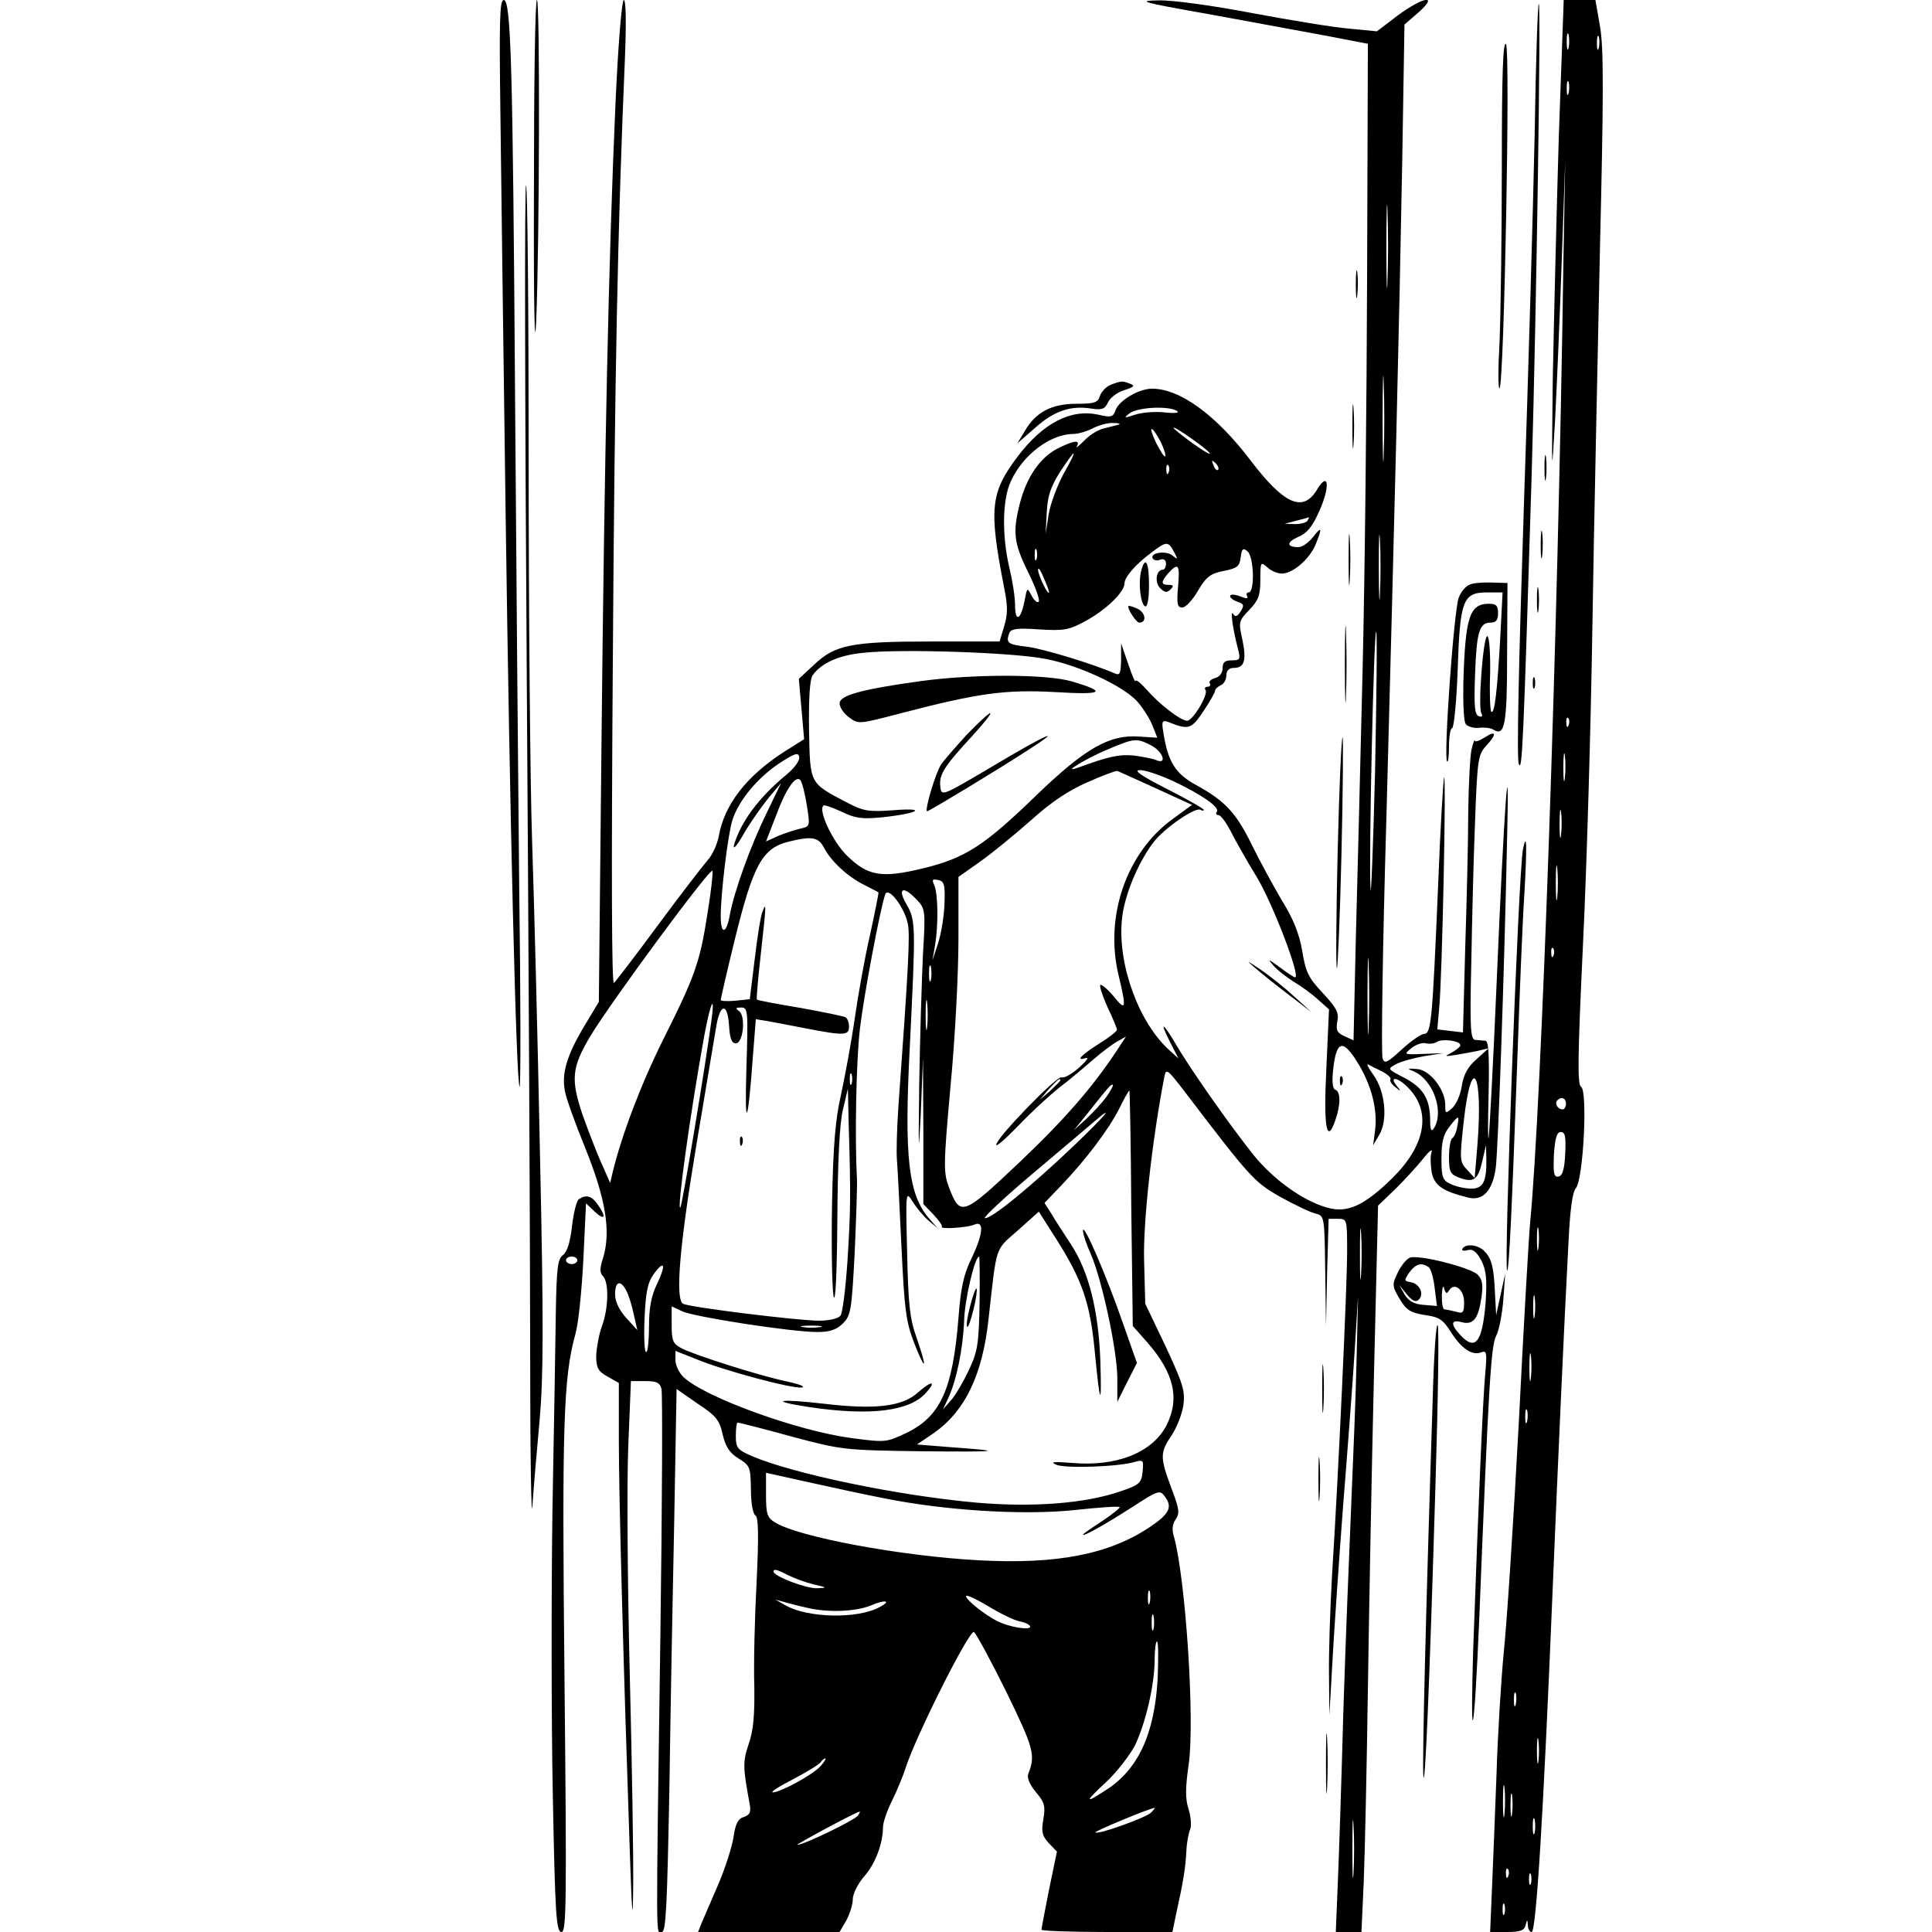 <?xml version="1.0" standalone="no"?>
<!DOCTYPE svg PUBLIC "-//W3C//DTD SVG 20010904//EN"
 "http://www.w3.org/TR/2001/REC-SVG-20010904/DTD/svg10.dtd">
<svg version="1.0" xmlns="http://www.w3.org/2000/svg"
 width="512pt" height="512pt" viewBox="0 0 512 512"
 preserveAspectRatio="xMidYMid meet">
<g transform="translate(0,512) scale(0.1,-0.1)"
fill="#000000" stroke="none">
<path d="M1326 4828 c2 -161 8 -644 14 -1073 11 -799 28 -1506 37 -1515 3 -3
3 234 -1 525 -3 292 -8 877 -11 1300 -6 889 -11 1055 -30 1055 -11 0 -12 -56
-9 -292z"/>
<path d="M1415 4617 c-1 -307 2 -442 6 -347 9 220 10 850 2 850 -5 0 -8 -226
-8 -503z"/>
<path d="M1631 4843 c-18 -404 -29 -916 -37 -1693 l-7 -685 -39 -65 c-46 -77
-60 -125 -51 -171 3 -19 28 -88 55 -154 53 -132 67 -217 47 -286 -10 -30 -10
-42 -1 -51 16 -16 15 -85 -3 -133 -8 -22 -14 -57 -15 -78 0 -32 5 -41 30 -55
l30 -17 0 -155 c0 -146 12 -589 29 -1085 6 -178 8 -196 9 -94 1 70 -3 322 -9
560 -6 239 -8 512 -4 607 l7 172 38 0 c30 0 39 -4 43 -21 3 -11 2 -307 -3
-657 -12 -846 -12 -782 4 -782 11 0 14 71 20 382 3 211 9 535 13 720 l6 337
56 -39 c49 -32 58 -44 66 -81 8 -33 18 -49 42 -64 31 -19 32 -23 33 -82 0 -35
5 -65 12 -69 8 -5 9 -52 3 -178 -5 -94 -8 -217 -6 -274 1 -76 -2 -117 -15
-154 -16 -48 -15 -62 2 -155 5 -25 2 -32 -14 -38 -16 -4 -23 -18 -28 -53 -4
-26 -22 -83 -41 -127 -19 -44 -39 -90 -44 -102 l-9 -23 188 0 187 0 18 31 c9
17 17 42 17 56 0 14 13 40 29 59 30 33 51 88 51 132 0 12 11 44 24 70 13 26
29 65 36 87 27 84 169 367 181 360 6 -4 45 -76 86 -159 72 -148 78 -167 58
-217 -4 -10 4 -29 20 -48 23 -27 26 -37 20 -72 -6 -34 -3 -44 14 -63 l22 -23
-21 -101 c-11 -55 -20 -103 -20 -106 0 -3 78 -6 173 -6 l174 0 11 53 c18 81
24 119 26 162 1 22 6 48 10 57 4 9 2 33 -4 53 -9 28 -9 55 0 118 17 116 -8
494 -39 605 -6 19 -4 34 5 46 11 16 9 28 -12 83 -30 81 -30 93 0 138 14 20 28
56 32 80 5 39 0 56 -47 157 l-54 113 -3 114 c-3 102 21 319 54 489 4 21 9 17
49 -35 179 -235 188 -245 258 -285 38 -21 80 -41 93 -44 24 -6 24 -7 26 -153
l2 -146 3 143 4 142 24 0 c25 0 25 -1 25 -87 0 -93 -23 -591 -40 -858 -5 -88
-9 -207 -8 -265 l1 -105 8 140 c4 77 17 262 28 410 12 149 26 335 31 415 l9
145 -4 -170 c-2 -93 -9 -264 -14 -380 -5 -116 -15 -363 -21 -550 -5 -187 -12
-395 -15 -463 l-5 -122 34 0 34 0 6 132 c3 73 8 302 11 508 3 206 10 580 16
830 l11 455 47 45 c25 25 58 61 73 80 15 19 25 27 22 17 -4 -9 -3 -33 0 -53 7
-36 29 -51 98 -68 39 -9 64 20 72 80 6 48 22 493 30 874 7 290 -8 83 -28 -390
-9 -212 -19 -394 -21 -405 -2 -11 -2 42 0 118 2 99 0 137 -8 139 -7 0 -19 2
-27 2 -13 1 -15 29 -11 201 2 110 6 280 10 377 6 164 8 178 29 201 29 31 28
43 -3 23 -14 -9 -26 -13 -26 -9 -1 5 -5 -5 -9 -22 -4 -16 -8 -91 -9 -166 0
-75 -4 -237 -8 -360 l-6 -225 -34 4 -34 4 5 57 c8 79 19 617 13 611 -2 -3 -10
-133 -16 -290 -15 -353 -18 -390 -37 -390 -8 0 -35 -19 -59 -41 -39 -36 -46
-39 -51 -24 -4 10 0 295 10 634 22 819 34 1300 42 1741 l6 365 37 32 c55 49
13 42 -55 -8 l-55 -42 -72 7 c-40 3 -155 22 -257 41 -104 20 -213 35 -250 34
-58 -1 -45 -5 125 -35 105 -19 244 -45 310 -57 l120 -23 -2 -606 c-1 -334 -6
-809 -12 -1055 -6 -246 -14 -568 -18 -714 l-6 -266 -24 11 c-20 9 -23 16 -19
39 5 23 -2 36 -39 76 -38 40 -45 56 -54 111 -8 46 -23 84 -54 134 -23 39 -59
105 -79 146 -42 86 -71 117 -147 159 -56 30 -76 62 -88 140 -5 29 -3 33 12 28
55 -22 62 -20 94 28 17 25 31 50 31 54 0 5 7 11 15 15 8 3 15 15 15 26 0 13 7
20 20 20 28 0 34 20 22 77 -10 45 -9 48 19 77 24 25 29 38 29 79 0 48 1 49 18
34 10 -10 28 -17 39 -17 29 0 73 38 89 76 19 46 17 51 -7 20 -11 -14 -28 -26
-38 -26 -32 0 -32 13 -1 27 23 9 38 27 56 68 30 66 25 109 -6 57 -37 -61 -87
-39 -176 78 -91 120 -187 190 -261 190 -35 0 -89 -32 -97 -58 -6 -17 -12 -19
-45 -11 -74 16 -147 -22 -215 -112 -71 -95 -76 -136 -35 -346 10 -49 10 -71 0
-103 l-12 -40 -180 0 c-213 0 -256 -9 -311 -61 l-41 -38 7 -80 7 -80 -54 -34
c-99 -64 -157 -139 -172 -222 -4 -22 -17 -51 -30 -65 -12 -14 -71 -90 -130
-170 -59 -80 -112 -149 -118 -155 -6 -7 -7 285 -3 845 5 777 13 1155 32 1603
4 97 3 157 -3 157 -5 0 -15 -117 -22 -277z m2046 -465 c-1 -51 -3 -12 -3 87 0
99 2 141 3 93 2 -48 2 -129 0 -180z m-10 -460 c-1 -51 -3 -10 -3 92 0 102 2
143 3 93 2 -51 2 -135 0 -185z m-548 113 c8 -5 -4 -7 -32 -4 -25 3 -61 0 -79
-6 -30 -10 -31 -9 -14 4 22 16 103 20 125 6z m-154 -36 c-5 -2 -23 -6 -38 -10
-16 -3 -40 -18 -54 -33 -15 -15 -23 -21 -19 -14 10 17 -9 15 -52 -7 -46 -24
-81 -75 -99 -144 -20 -77 -16 -107 21 -182 19 -38 32 -74 29 -79 -3 -5 -12 2
-19 15 -12 23 -12 23 -19 -14 -10 -51 -25 -57 -25 -10 0 21 -7 65 -15 98 -20
85 -19 181 4 230 32 70 105 125 166 125 12 0 36 7 51 15 16 8 40 15 54 14 14
0 21 -2 15 -4z m111 -46 c8 -17 14 -34 12 -38 -2 -4 -12 12 -24 35 -23 48 -13
50 12 3z m130 -30 c3 -6 -17 6 -45 26 -28 20 -51 39 -51 41 0 7 88 -55 96 -67z
m-387 -54 c-17 -31 -35 -79 -40 -108 l-8 -52 3 56 c2 44 10 68 35 108 44 67
49 65 10 -4z m409 10 c-3 -3 -9 2 -12 12 -6 14 -5 15 5 6 7 -7 10 -15 7 -18z
m-131 -7 c-3 -8 -6 -5 -6 6 -1 11 2 17 5 13 3 -3 4 -12 1 -19z m368 -128 c-3
-5 -18 -9 -33 -9 l-27 1 30 8 c17 4 31 8 33 9 2 0 0 -3 -3 -9z m192 -192 c-1
-40 -3 -10 -3 67 0 77 1 110 3 73 2 -37 2 -100 0 -140z m-546 110 c11 -21 11
-22 -4 -10 -17 14 -61 7 -52 -8 3 -5 12 -7 20 -3 9 3 15 -1 15 -11 0 -9 -4
-16 -9 -16 -17 0 -22 -34 -6 -49 12 -12 18 -12 27 -3 9 9 8 12 -5 12 -21 0
-21 8 0 32 26 28 30 22 25 -37 -4 -45 -2 -55 11 -55 9 0 28 20 42 45 22 37 33
45 68 52 36 7 42 12 45 36 3 23 6 26 18 16 17 -14 20 -109 3 -109 -5 0 -7 -4
-4 -10 4 -7 -3 -7 -19 0 -15 5 -26 6 -26 0 0 -5 9 -11 20 -15 16 -5 18 -9 8
-25 -9 -14 -14 -16 -20 -7 -8 13 -2 -35 12 -90 8 -30 7 -33 -16 -33 -18 0 -24
-5 -24 -21 0 -12 -8 -23 -20 -26 -11 -3 -17 -9 -14 -14 3 -5 0 -9 -6 -9 -6 0
-9 -4 -5 -9 7 -13 -34 -81 -49 -81 -17 0 -74 44 -107 82 -16 18 -29 29 -30 23
0 -5 -9 15 -19 45 l-19 55 0 -44 c-1 -37 -3 -42 -18 -35 -58 25 -186 64 -230
70 -53 6 -58 10 -48 37 5 11 22 13 79 9 67 -4 79 -2 126 24 52 29 100 75 100
98 0 17 31 52 72 82 39 30 44 30 59 2z m-364 -20 c-3 -7 -5 -2 -5 12 0 14 2
19 5 13 2 -7 2 -19 0 -25z m33 -87 c-1 -13 -29 45 -29 59 0 8 6 0 14 -19 8
-18 15 -36 15 -40z m864 -478 c-5 -202 -11 -341 -12 -308 -5 81 9 687 15 681
3 -3 1 -171 -3 -373z m-874 301 c86 -16 203 -70 242 -111 14 -15 33 -44 41
-63 l14 -35 -48 3 c-79 6 -143 -31 -273 -156 -137 -133 -188 -166 -299 -193
-111 -27 -147 -21 -203 34 -38 38 -76 119 -62 132 2 3 24 -5 48 -16 37 -18 55
-20 107 -15 96 10 123 26 33 19 -68 -5 -81 -3 -125 20 -101 53 -98 48 -101
194 -1 83 2 134 10 144 23 32 70 53 134 59 99 11 396 1 482 -16z m280 -229
c33 -17 44 -53 13 -39 -10 4 -37 9 -60 12 -38 3 -63 -2 -148 -33 -45 -16 27
27 83 50 68 29 75 29 112 10z m-967 -79 c-72 -59 -121 -126 -138 -186 -3 -14
9 0 27 32 18 31 48 73 66 95 l32 38 -40 -83 c-41 -84 -84 -203 -96 -267 -9
-51 -24 -53 -24 -3 0 60 19 217 31 255 16 50 64 109 121 148 44 29 54 32 56
19 2 -9 -12 -29 -35 -48z m980 -35 l96 -44 -52 -38 c-121 -88 -180 -256 -143
-412 22 -92 20 -98 -13 -57 -16 19 -32 32 -35 30 -3 -3 6 -30 19 -59 14 -29
25 -56 25 -60 0 -4 -20 -20 -46 -36 -49 -31 -65 -48 -37 -39 10 3 2 -8 -17
-25 -19 -17 -40 -29 -47 -26 -13 4 -173 -161 -173 -179 0 -6 26 17 58 50 31
33 80 78 107 100 28 21 68 55 91 75 23 20 52 42 65 49 l23 13 -19 -29 c-65
-100 -140 -187 -261 -302 -153 -145 -159 -147 -189 -69 -15 40 -15 57 4 269
12 124 21 299 21 390 l0 164 58 41 c31 22 91 71 134 109 52 47 99 79 150 101
40 18 76 31 79 30 3 -1 49 -22 102 -46z m46 19 c78 -37 123 -69 116 -81 -4 -5
-2 -9 4 -9 6 0 20 -19 32 -42 12 -24 43 -79 70 -123 42 -70 117 -265 101 -265
-3 0 -21 12 -41 27 -30 22 -33 23 -17 5 11 -13 36 -32 55 -44 20 -12 49 -33
64 -47 l29 -26 -7 -156 c-8 -158 1 -204 24 -137 14 40 14 75 0 80 -8 3 -10 22
-5 62 9 71 27 72 68 3 34 -58 49 -120 42 -173 l-5 -39 17 29 c22 39 15 113
-16 157 -13 18 -20 30 -14 28 5 -3 21 -11 36 -18 15 -8 25 -17 23 -21 -3 -4 3
-14 13 -21 15 -13 16 -12 3 4 -22 28 7 21 34 -9 58 -62 42 -149 -43 -234 -77
-76 -122 -96 -176 -80 -63 18 -140 73 -193 138 -58 72 -169 229 -207 295 -35
59 -44 62 -15 5 l22 -43 -22 20 c-82 72 -139 227 -128 346 5 62 42 152 84 207
28 37 111 94 124 86 5 -3 9 -3 9 0 0 3 -44 28 -97 55 -69 35 -90 50 -73 50 14
1 54 -13 89 -29z m-971 -63 c9 -57 9 -57 -17 -63 -14 -3 -41 -12 -58 -19 l-33
-15 26 67 c26 71 52 109 65 96 4 -5 12 -34 17 -66z m46 -114 c19 -36 62 -76
106 -98 19 -10 36 -18 38 -20 1 -1 -9 -51 -22 -111 -14 -60 -32 -161 -41 -224
-9 -63 -26 -153 -36 -200 -15 -65 -21 -132 -24 -290 -2 -113 0 -223 4 -245 5
-23 9 59 10 200 1 159 6 259 15 295 l13 55 2 -90 c6 -197 5 -235 -3 -365 -5
-74 -13 -141 -19 -147 -5 -7 -30 -13 -56 -13 -56 0 -347 36 -361 45 -21 13 -9
154 35 418 25 150 49 292 53 316 10 62 30 65 34 4 2 -35 7 -48 18 -48 20 0 27
74 8 86 -10 7 -8 9 6 9 18 0 19 -7 14 -162 -5 -168 4 -151 17 29 l8 102 31 -5
c17 -3 64 -12 105 -20 98 -19 111 -18 111 5 0 11 -4 22 -9 25 -5 3 -59 14
-120 25 -61 10 -113 20 -115 22 -2 2 3 56 10 119 15 135 15 141 5 115 -5 -11
-14 -68 -21 -127 l-13 -106 -38 -4 c-22 -2 -39 -1 -39 2 0 3 16 73 36 155 50
204 74 248 146 265 61 15 77 11 92 -17z m-309 -173 c-20 -130 -33 -166 -116
-332 -60 -120 -111 -255 -135 -353 l-7 -30 -22 50 c-13 28 -35 86 -51 130 -32
96 -29 126 21 210 57 94 319 449 323 437 2 -6 -4 -57 -13 -112z m628 25 c-1
-33 -9 -80 -17 -105 l-15 -45 7 40 c9 54 8 136 -2 159 -7 15 -5 17 10 14 16
-3 19 -12 17 -63z m-97 -54 c6 -30 1 -122 -25 -481 -4 -58 -6 -123 -4 -145 2
-22 7 -125 12 -230 8 -168 12 -198 34 -255 31 -79 35 -68 6 15 -18 50 -22 88
-25 225 -4 164 -4 165 15 135 10 -16 29 -39 42 -50 l24 -20 -22 25 c-56 64
-67 163 -52 455 16 324 16 336 -9 379 -25 43 -8 50 28 11 22 -23 23 -28 16
-142 -3 -65 -8 -221 -10 -348 -2 -179 -2 -197 4 -80 l6 150 1 -193 0 -193 27
-28 c14 -15 24 -29 22 -32 -8 -7 68 -3 87 6 26 11 22 -27 -9 -91 -20 -41 -28
-77 -34 -157 -15 -188 -47 -259 -135 -303 -57 -27 -57 -27 -149 -15 -142 19
-386 107 -444 161 -12 11 -22 32 -22 45 l0 25 53 -21 c74 -31 258 -80 282 -76
11 2 -7 9 -40 16 -75 16 -241 69 -277 87 -25 13 -28 20 -28 63 l0 49 28 -13
c31 -15 290 -55 358 -55 33 0 51 6 68 23 21 21 23 35 31 187 4 91 7 179 6 195
-6 111 -2 316 8 400 11 91 54 319 67 355 8 22 52 -36 60 -79z m1221 -273 c-1
-46 -3 -9 -3 82 0 91 2 128 3 83 2 -46 2 -120 0 -165z m-1160 125 c-3 -10 -5
-2 -5 17 0 19 2 27 5 18 2 -10 2 -26 0 -35z m-10 -125 c-2 -18 -4 -4 -4 32 0
36 2 50 4 33 2 -18 2 -48 0 -65z m-572 15 c-15 -114 -77 -488 -82 -493 -10
-10 26 248 63 453 17 92 30 119 19 40z m1985 -63 c0 -4 -10 -12 -22 -19 -21
-11 -21 -11 8 -7 18 3 45 8 60 11 l29 7 -32 -29 c-23 -20 -34 -40 -39 -70 -3
-23 -15 -50 -25 -59 -18 -16 -19 -16 -19 8 0 41 -41 93 -75 95 -26 2 -27 1 -9
-6 52 -22 82 -107 54 -151 -7 -11 -10 -5 -10 25 -1 55 -20 84 -71 110 -42 22
-43 22 -19 35 13 7 46 16 74 21 l51 8 -53 -2 c-52 -2 -53 -2 -31 16 12 9 29
15 38 12 9 -2 22 -1 29 4 15 9 62 3 62 -9z m-1613 -102 c-3 -7 -5 -2 -5 12 0
14 2 19 5 13 2 -7 2 -19 0 -25z m1658 -166 l-7 -84 -20 22 c-20 21 -20 26 -9
128 21 187 52 130 36 -66z m-1105 175 c0 -2 -12 -14 -27 -28 l-28 -24 24 28
c23 25 31 32 31 24z m122 -44 c-11 -15 -35 -41 -53 -58 l-33 -30 35 43 c57 72
64 80 68 77 2 -2 -6 -16 -17 -32z m66 -295 l4 -312 38 -43 c72 -82 87 -150 51
-221 -38 -72 -132 -109 -249 -99 -51 4 -61 3 -42 -5 26 -10 167 -5 208 8 22 6
23 4 20 -26 -3 -30 -8 -35 -58 -52 -96 -33 -234 -43 -384 -30 -209 19 -482 76
-593 123 -39 17 -43 22 -43 54 0 19 2 35 5 35 3 0 67 -16 143 -37 134 -36 141
-36 342 -39 211 -2 229 0 77 11 l-87 7 40 27 c86 58 134 155 150 308 22 196
16 178 77 232 l56 50 49 -77 c66 -105 87 -166 99 -291 14 -147 19 -156 15 -26
-5 133 -31 237 -79 309 -18 28 -42 64 -51 80 l-18 28 45 47 c63 66 125 147
153 203 13 26 25 48 27 48 1 0 4 -140 5 -312z m-153 165 c-112 -107 -221 -196
-235 -191 -5 1 52 55 127 118 75 63 148 125 162 137 59 51 30 16 -54 -64z
m1017 52 c-2 -14 -8 -28 -13 -31 -5 -3 -9 -25 -9 -50 0 -39 3 -46 27 -55 38
-14 50 -6 61 43 l10 43 1 -35 c1 -61 -8 -80 -40 -80 -15 0 -40 5 -54 12 -22
10 -25 17 -25 68 0 43 5 64 21 84 25 32 27 32 21 1z m-255 -392 c-2 -32 -3 -8
-3 52 0 61 1 87 3 58 2 -29 2 -78 0 -110z m-1011 -75 c-2 -109 -5 -129 -28
-178 -14 -30 -35 -66 -47 -80 l-22 -25 14 30 c22 47 39 131 42 204 1 54 28
171 40 171 1 0 2 -55 1 -122z m-855 49 c-15 -31 -21 -63 -21 -110 0 -36 -3
-68 -7 -70 -5 -3 -7 36 -5 86 3 72 8 97 24 120 29 40 34 26 9 -26z m-82 -16
c6 -10 15 -38 20 -62 l10 -44 -30 33 c-18 20 -29 43 -29 62 0 34 14 39 29 11z
m514 -98 c-13 -2 -33 -2 -45 0 -13 2 -3 4 22 4 25 0 35 -2 23 -4z m167 -453
c162 -33 370 -46 506 -32 64 7 119 11 121 8 2 -2 -19 -19 -46 -37 -28 -18 -51
-34 -51 -36 0 -6 59 27 132 74 68 44 72 45 85 27 21 -28 12 -46 -40 -81 -108
-72 -245 -99 -452 -88 -207 11 -481 62 -542 101 -20 12 -23 23 -23 73 l0 58
108 -24 c59 -13 150 -33 202 -43z m-250 -205 c16 -8 46 -19 67 -24 36 -8 36
-9 8 -10 -29 -1 -115 32 -115 44 0 8 9 6 40 -10z m957 -72 c-3 -10 -5 -4 -5
12 0 17 2 24 5 18 2 -7 2 -21 0 -30z m-344 -50 c15 -3 27 -9 27 -14 0 -10 -55
-1 -85 14 -32 15 -85 57 -85 67 0 5 26 -7 58 -26 31 -19 69 -38 85 -41z m-563
36 c55 -13 127 -10 167 6 39 17 57 13 24 -4 -58 -32 -191 -29 -250 5 l-26 15
25 -7 c14 -4 41 -11 60 -15z m917 -56 c-3 -10 -5 -2 -5 17 0 19 2 27 5 18 2
-10 2 -26 0 -35z m11 -130 c-8 -148 -52 -244 -139 -298 -55 -36 -55 -31 2 22
28 26 62 70 76 96 28 57 53 161 53 230 0 26 3 47 6 47 4 0 4 -44 2 -97z m-894
-234 c-21 -23 -106 -69 -126 -69 -7 1 17 16 54 35 36 19 69 39 73 45 3 5 9 10
12 10 3 0 -2 -9 -13 -21z m1413 -282 c-2 -34 -3 -6 -3 63 0 69 1 97 3 62 2
-34 2 -90 0 -125z m-537 159 c-16 -14 -141 -59 -147 -52 -3 3 141 63 157 65 2
1 -2 -5 -10 -13z m-776 -7 c-7 -12 -146 -79 -161 -78 -6 0 155 87 165 88 2 1
0 -4 -4 -10z"/>
<path d="M3024 3606 c-8 -32 -1 -89 11 -93 6 -2 10 21 10 57 0 61 -10 79 -21
36z"/>
<path d="M2990 3513 c0 -11 22 -43 29 -43 21 0 17 27 -5 37 -13 6 -24 9 -24 6z"/>
<path d="M2440 3315 c-159 -22 -215 -38 -215 -59 0 -10 11 -27 25 -37 25 -19
27 -18 138 11 204 53 274 63 407 56 129 -8 141 0 46 28 -67 20 -262 20 -401 1z"/>
<path d="M2562 3173 c-29 -32 -60 -67 -68 -79 -14 -20 -45 -124 -37 -124 5 0
187 110 264 160 106 68 51 44 -91 -41 -134 -79 -135 -80 -138 -54 -4 32 10 54
84 134 31 34 53 61 48 61 -4 0 -32 -26 -62 -57z"/>
<path d="M3325 2556 c17 -15 57 -47 90 -72 l60 -46 -45 41 c-25 23 -65 55 -90
72 -36 24 -39 25 -15 5z"/>
<path d="M3551 2254 c0 -11 3 -14 6 -6 3 7 2 16 -1 19 -3 4 -6 -2 -5 -13z"/>
<path d="M1961 2094 c0 -11 3 -14 6 -6 3 7 2 16 -1 19 -3 4 -6 -2 -5 -13z"/>
<path d="M2433 1430 c-42 -38 -114 -46 -250 -30 -121 14 -149 8 -38 -9 162
-24 266 -11 309 38 29 32 15 33 -21 1z"/>
<path d="M2870 1859 c0 -9 9 -37 21 -63 29 -67 69 -251 70 -326 l0 -65 26 52
26 51 -37 105 c-44 127 -105 268 -106 246z"/>
<path d="M2571 1659 c-7 -27 -11 -52 -8 -55 3 -3 10 18 17 46 7 28 10 53 8 55
-2 3 -10 -18 -17 -46z"/>
<path d="M4131 4758 c-6 -200 -13 -489 -16 -643 -3 -260 -3 -268 6 -110 5 94
13 287 18 430 l9 260 -5 -280 c-14 -968 -58 -2226 -88 -2535 -3 -30 -17 -269
-30 -530 -14 -261 -32 -536 -40 -610 -7 -74 -16 -218 -19 -320 -4 -102 -9
-238 -12 -302 l-5 -118 45 0 c34 0 46 4 49 18 4 16 5 16 6 0 0 -10 5 -18 10
-18 12 0 31 306 56 915 15 359 29 673 42 920 4 79 10 125 19 136 20 22 32 258
14 269 -10 6 -9 78 5 376 10 203 21 583 25 844 4 261 14 711 20 999 10 415 10
537 0 592 l-12 69 -42 0 -42 0 -13 -362z m26 235 c-3 -10 -5 -2 -5 17 0 19 2
27 5 18 2 -10 2 -26 0 -35z m80 0 c-3 -10 -5 -4 -5 12 0 17 2 24 5 18 2 -7 2
-21 0 -30z m-80 -120 c-3 -10 -5 -4 -5 12 0 17 2 24 5 18 2 -7 2 -21 0 -30z
m0 -1675 c-3 -8 -6 -5 -6 6 -1 11 2 17 5 13 3 -3 4 -12 1 -19z m-10 -140 c-2
-18 -4 -6 -4 27 0 33 2 48 4 33 2 -15 2 -42 0 -60z m-10 -150 c-2 -18 -4 -6
-4 27 0 33 2 48 4 33 2 -15 2 -42 0 -60z m-10 -165 c-2 -21 -4 -4 -4 37 0 41
2 58 4 38 2 -21 2 -55 0 -75z m-10 -155 c-3 -8 -6 -5 -6 6 -1 11 2 17 5 13 3
-3 4 -12 1 -19z m33 -393 c0 -8 -4 -15 -9 -15 -13 0 -22 16 -14 24 11 11 23 6
23 -9z m-2 -132 c-2 -42 -7 -59 -18 -61 -12 -2 -14 8 -12 58 3 44 8 60 18 60
12 0 14 -12 12 -57z m-71 -250 c-2 -16 -4 -5 -4 22 0 28 2 40 4 28 2 -13 2
-35 0 -50z m-10 -180 c-2 -16 -4 -5 -4 22 0 28 2 40 4 28 2 -13 2 -35 0 -50z
m-10 -165 c-2 -18 -4 -6 -4 27 0 33 2 48 4 33 2 -15 2 -42 0 -60z m-10 -115
c-3 -10 -5 -4 -5 12 0 17 2 24 5 18 2 -7 2 -21 0 -30z m-30 -750 c-3 -10 -5
-4 -5 12 0 17 2 24 5 18 2 -7 2 -21 0 -30z m60 -150 c-2 -16 -4 -3 -4 27 0 30
2 43 4 28 2 -16 2 -40 0 -55z m-90 -140 c-2 -21 -4 -6 -4 32 0 39 2 55 4 38 2
-18 2 -50 0 -70z m20 0 c-2 -16 -4 -5 -4 22 0 28 2 40 4 28 2 -13 2 -35 0 -50z
m60 -50 c-3 -10 -5 -2 -5 17 0 19 2 27 5 18 2 -10 2 -26 0 -35z m-70 -115 c-3
-8 -6 -5 -6 6 -1 11 2 17 5 13 3 -3 4 -12 1 -19z m60 -20 c-3 -7 -5 -2 -5 12
0 14 2 19 5 13 2 -7 2 -19 0 -25z m-70 -80 c-3 -7 -5 -2 -5 12 0 14 2 19 5 13
2 -7 2 -19 0 -25z"/>
<path d="M4067 4763 c-4 -192 -17 -641 -29 -998 -13 -397 -19 -658 -13 -670 9
-21 12 45 34 765 13 443 25 1250 19 1250 -3 0 -8 -156 -11 -347z"/>
<path d="M3980 4680 c0 -184 -3 -393 -6 -465 -4 -71 -4 -127 0 -124 12 11 29
900 17 912 -8 8 -11 -80 -11 -323z"/>
<path d="M1396 3325 c5 -720 9 -1528 9 -1795 0 -267 3 -447 6 -400 3 47 12
148 19 226 10 113 11 251 1 705 -6 310 -16 686 -21 834 -5 149 -9 598 -9 999
0 401 -3 731 -7 735 -4 3 -3 -583 2 -1304z"/>
<path d="M3593 4365 c0 -33 2 -45 4 -27 2 18 2 45 0 60 -2 15 -4 0 -4 -33z"/>
<path d="M2943 4100 c-12 -5 -24 -18 -28 -29 -5 -18 -15 -21 -62 -21 -66 0
-108 -22 -137 -72 l-20 -33 48 42 c51 45 94 59 150 50 26 -4 34 -1 42 16 5 12
24 27 43 33 26 8 30 12 16 17 -20 8 -24 8 -52 -3z"/>
<path d="M3584 3990 c0 -52 1 -74 3 -47 2 26 2 68 0 95 -2 26 -3 4 -3 -48z"/>
<path d="M4093 3880 c0 -30 2 -43 4 -27 2 15 2 39 0 55 -2 15 -4 2 -4 -28z"/>
<path d="M3574 3635 c0 -60 1 -84 3 -52 2 32 2 81 0 110 -2 29 -3 3 -3 -58z"/>
<path d="M4083 3675 c0 -33 2 -45 4 -27 2 18 2 45 0 60 -2 15 -4 0 -4 -33z"/>
<path d="M3902 3573 c-15 -3 -28 -17 -36 -36 -13 -33 -41 -425 -31 -435 3 -3
5 16 5 41 0 26 4 47 8 47 5 0 12 70 15 155 6 185 14 205 78 205 l41 0 -6 -117
c-8 -143 -15 -207 -24 -199 -3 4 -5 49 -3 100 1 52 -2 96 -7 100 -11 6 -26
-189 -16 -205 4 -7 1 -10 -7 -7 -11 4 -13 27 -10 109 4 113 11 139 41 139 15
0 20 7 20 25 0 20 -5 25 -24 25 -52 0 -63 -36 -68 -210 -1 -52 1 -101 6 -108
4 -7 20 -12 34 -11 15 2 33 0 40 -5 30 -18 36 13 36 201 l1 188 -35 1 c-19 1
-46 0 -58 -3z"/>
<path d="M4073 3530 c0 -30 2 -43 4 -27 2 15 2 39 0 55 -2 15 -4 2 -4 -28z"/>
<path d="M3564 3360 c0 -91 2 -128 3 -82 2 45 2 119 0 165 -1 45 -3 8 -3 -83z"/>
<path d="M4062 3310 c0 -14 2 -19 5 -12 2 6 2 18 0 25 -3 6 -5 1 -5 -13z"/>
<path d="M3545 2865 c-4 -169 -5 -308 -2 -311 2 -3 8 133 12 301 4 168 5 308
3 311 -3 2 -9 -133 -13 -301z"/>
<path d="M4036 2869 c-12 -62 -51 -1107 -42 -1116 5 -5 13 167 27 557 6 173
14 374 19 445 7 125 6 164 -4 114z"/>
<path d="M1534 1942 c-6 -4 -14 -36 -18 -71 -5 -43 -13 -69 -24 -77 -14 -10
-17 -34 -19 -151 -1 -76 -5 -313 -9 -528 -3 -214 -3 -553 1 -752 6 -316 9
-363 23 -363 13 0 14 72 8 668 -7 677 -3 802 29 917 8 28 17 117 21 198 l7
148 23 -22 c27 -25 32 -15 8 19 -16 23 -31 27 -50 14z m-4 -162 c0 -5 -7 -10
-15 -10 -8 0 -15 5 -15 10 0 6 7 10 15 10 8 0 15 -4 15 -10z"/>
<path d="M3876 1811 c-4 -5 3 -7 13 -4 14 4 24 -4 37 -28 13 -27 15 -49 11
-112 -9 -105 -27 -128 -67 -85 -27 29 -25 42 4 34 31 -8 44 10 52 66 5 33 2
48 -10 60 -19 19 -157 54 -180 45 -9 -4 -23 -21 -32 -40 -15 -31 -15 -35 5
-69 18 -30 29 -37 67 -43 38 -5 48 -12 69 -45 28 -44 56 -63 80 -54 15 6 16 0
11 -57 -6 -62 -18 -339 -32 -734 -3 -104 -4 -188 -1 -184 4 3 11 122 17 265
25 623 31 727 45 754 8 15 16 58 19 96 l5 69 -12 -55 -12 -55 -3 55 c-3 72 -9
95 -28 114 -17 18 -50 21 -58 7z m-90 -49 c6 -4 13 -29 16 -55 l6 -48 -36 3
c-25 2 -39 10 -50 28 l-14 25 20 -25 c15 -18 24 -22 32 -14 15 15 2 42 -21 46
-18 3 -19 4 -4 26 17 23 32 27 51 14z m54 -62 c14 23 40 3 40 -31 0 -28 -3
-31 -22 -25 -13 3 -26 6 -30 6 -5 0 -7 17 -7 38 1 20 4 28 6 18 4 -14 7 -16
13 -6z"/>
<path d="M3797 1418 c-19 -586 -28 -967 -25 -1003 4 -50 16 227 32 765 7 228
10 421 6 428 -4 8 -10 -78 -13 -190z"/>
<path d="M3504 1440 c0 -58 1 -81 3 -52 2 28 2 76 0 105 -2 28 -3 5 -3 -53z"/>
<path d="M3494 1200 c0 -52 1 -74 3 -47 2 26 2 68 0 95 -2 26 -3 4 -3 -48z"/>
<path d="M3514 445 c0 -72 1 -99 3 -62 2 37 2 96 0 130 -2 34 -3 4 -3 -68z"/>
</g>
</svg>